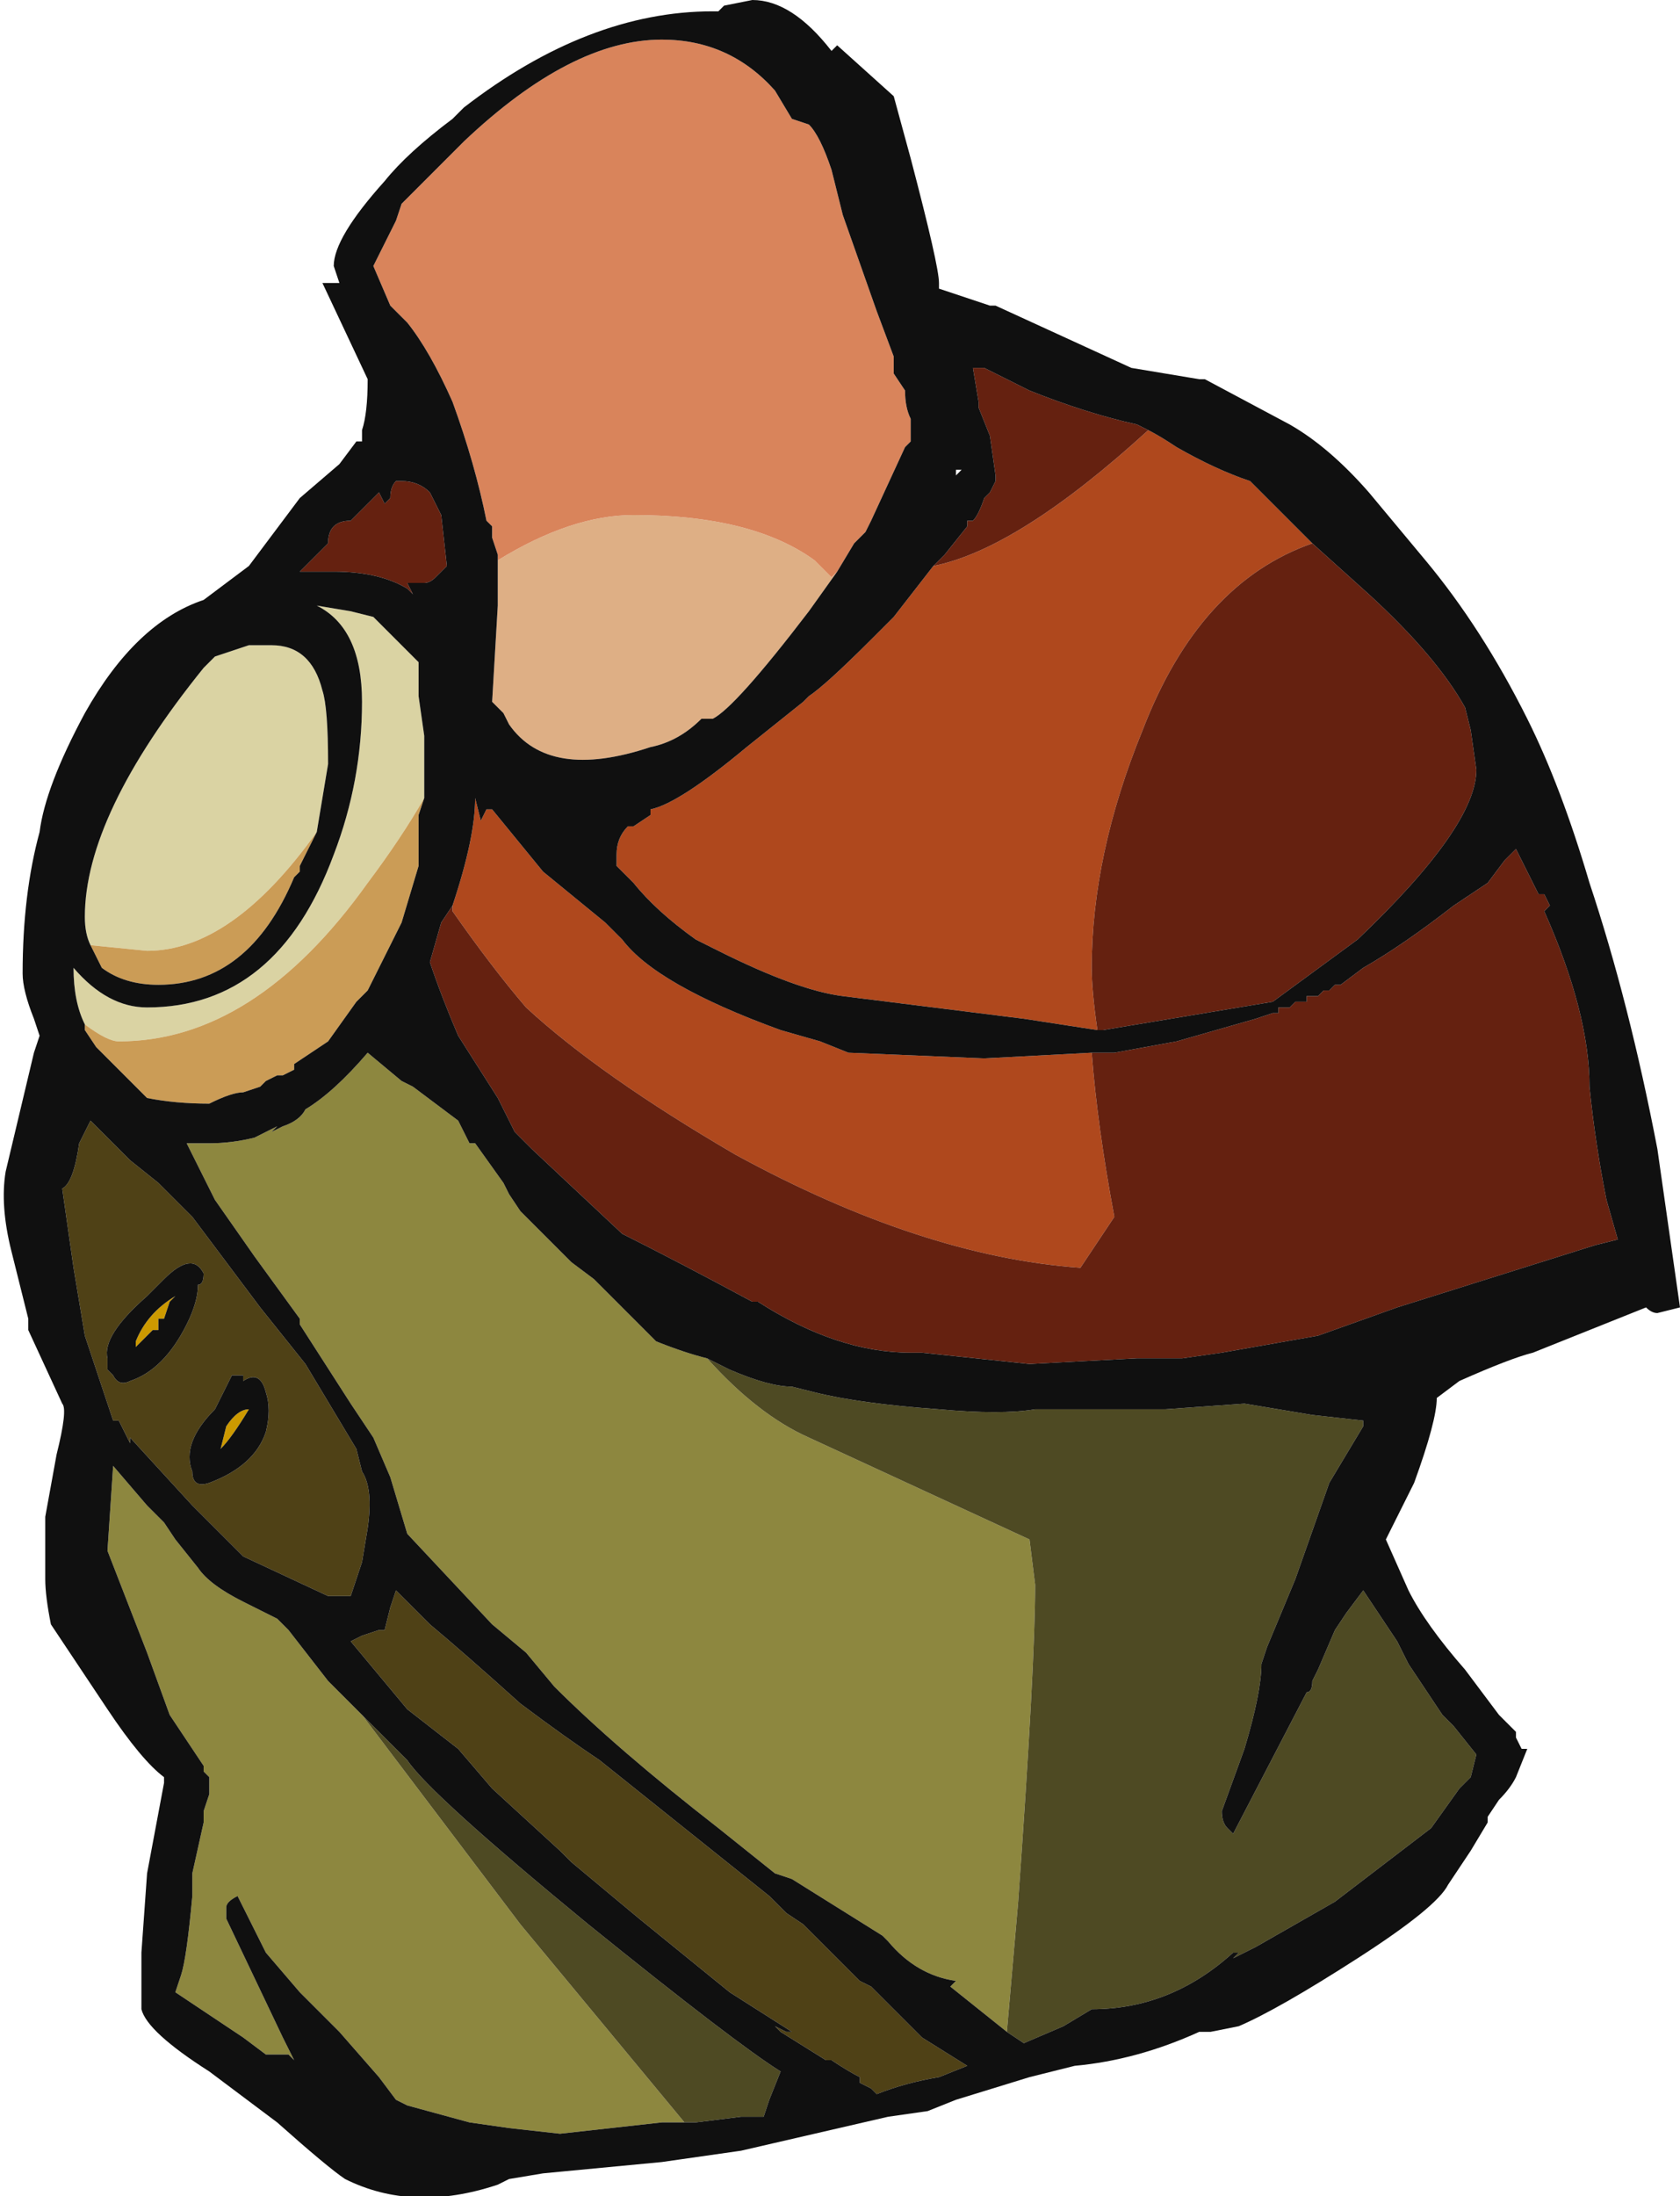 <?xml version="1.0" encoding="UTF-8" standalone="no"?>
<svg xmlns:ffdec="https://www.free-decompiler.com/flash" xmlns:xlink="http://www.w3.org/1999/xlink" ffdec:objectType="shape" height="19.4px" width="14.85px" xmlns="http://www.w3.org/2000/svg">
  <g transform="matrix(1.0, 0.0, 0.0, 1.0, 6.85, 19.85)">
    <path d="M0.1 -2.95 L0.25 -2.85 0.75 -2.35 0.85 -2.3 1.3 -1.85 1.7 -1.6 1.45 -1.5 Q1.15 -1.45 0.9 -1.35 L0.85 -1.4 0.75 -1.45 0.75 -1.5 Q0.65 -1.55 0.5 -1.65 L0.45 -1.65 0.05 -1.9 0.0 -1.95 0.1 -1.9 0.15 -1.9 -0.4 -2.25 -1.2 -2.9 -1.8 -3.4 -1.9 -3.5 -2.5 -4.05 -2.8 -4.4 -3.25 -4.75 -3.75 -5.35 -3.65 -5.4 -3.5 -5.45 -3.45 -5.45 -3.4 -5.65 -3.35 -5.8 -3.05 -5.5 Q-2.75 -5.25 -2.25 -4.8 -1.85 -4.5 -1.55 -4.3 L-0.05 -3.1 0.1 -2.95 M-5.1 -8.5 Q-5.05 -8.5 -5.05 -8.6 -5.15 -8.8 -5.4 -8.55 L-5.55 -8.4 Q-5.95 -8.05 -5.9 -7.85 L-5.9 -7.75 -5.85 -7.7 -5.85 -7.7 Q-5.8 -7.6 -5.7 -7.65 -5.4 -7.75 -5.2 -8.15 -5.1 -8.35 -5.1 -8.5 M-5.3 -9.25 L-5.15 -9.1 -4.55 -8.3 -4.15 -7.8 -3.7 -7.05 -3.65 -6.85 Q-3.55 -6.7 -3.6 -6.35 L-3.65 -6.05 -3.75 -5.75 -3.95 -5.75 -4.7 -6.1 -5.15 -6.55 -5.7 -7.15 -5.7 -7.1 -5.8 -7.3 -5.85 -7.3 -6.1 -8.05 -6.2 -8.65 -6.3 -9.35 Q-6.2 -9.4 -6.15 -9.75 L-6.05 -9.95 -5.7 -9.6 -5.45 -9.4 -5.3 -9.25 M-4.8 -7.7 L-4.95 -7.4 Q-5.25 -7.1 -5.15 -6.85 -5.15 -6.7 -5.0 -6.75 -4.6 -6.9 -4.5 -7.2 -4.45 -7.4 -4.5 -7.55 -4.55 -7.75 -4.7 -7.65 L-4.7 -7.7 -4.8 -7.7" fill="#4f4116" fill-rule="evenodd" stroke="none"/>
    <path d="M-5.45 -8.15 L-5.45 -8.1 -5.5 -8.1 -5.65 -7.95 -5.65 -8.0 Q-5.55 -8.25 -5.3 -8.4 L-5.35 -8.35 -5.4 -8.2 -5.45 -8.2 -5.45 -8.15 M-4.85 -7.25 Q-4.75 -7.4 -4.65 -7.4 -4.8 -7.15 -4.9 -7.05 L-4.85 -7.25" fill="#cc9900" fill-rule="evenodd" stroke="none"/>
    <path d="M-6.1 -10.8 Q-6.2 -11.0 -6.2 -11.3 -5.9 -10.95 -5.55 -10.95 -4.4 -10.95 -3.9 -12.3 -3.65 -12.95 -3.65 -13.65 -3.65 -14.3 -4.05 -14.5 L-3.75 -14.45 -3.55 -14.4 -3.15 -14.0 -3.15 -13.7 -3.1 -13.35 -3.1 -12.8 Q-3.3 -12.45 -3.6 -12.05 -4.6 -10.65 -5.8 -10.65 -5.9 -10.65 -6.1 -10.8 M-6.05 -11.5 Q-6.1 -11.6 -6.1 -11.75 -6.1 -12.65 -5.05 -13.95 L-4.95 -14.05 -4.65 -14.15 -4.45 -14.15 Q-4.1 -14.15 -4.0 -13.75 -3.95 -13.6 -3.95 -13.1 -4.0 -12.8 -4.05 -12.5 -4.8 -11.45 -5.55 -11.45 L-6.05 -11.5" fill="#dad3a3" fill-rule="evenodd" stroke="none"/>
    <path d="M0.55 -14.8 L0.3 -14.45 Q-0.35 -13.6 -0.55 -13.5 L-0.65 -13.5 Q-0.85 -13.3 -1.1 -13.25 -2.0 -12.95 -2.35 -13.45 L-2.4 -13.55 -2.5 -13.65 -2.45 -14.5 -2.45 -14.9 Q-1.8 -15.3 -1.25 -15.3 -0.2 -15.3 0.35 -14.9 L0.5 -14.75 0.55 -14.8" fill="#deaf85" fill-rule="evenodd" stroke="none"/>
    <path d="M-2.45 -14.9 L-2.45 -14.95 -2.5 -15.1 -2.5 -15.2 -2.55 -15.25 Q-2.65 -15.75 -2.85 -16.3 -3.05 -16.75 -3.25 -17.0 L-3.4 -17.15 -3.55 -17.5 -3.35 -17.9 -3.3 -18.05 -2.75 -18.6 Q-1.8 -19.5 -1.0 -19.5 -0.4 -19.5 0.0 -19.05 L0.15 -18.8 0.3 -18.75 Q0.4 -18.65 0.5 -18.35 L0.6 -17.95 0.9 -17.1 1.05 -16.7 1.05 -16.55 1.15 -16.4 Q1.15 -16.25 1.2 -16.15 L1.2 -15.95 1.15 -15.9 0.85 -15.25 0.8 -15.15 0.7 -15.05 0.55 -14.8 0.5 -14.75 0.35 -14.9 Q-0.2 -15.3 -1.25 -15.3 -1.8 -15.3 -2.45 -14.9" fill="#d9845b" fill-rule="evenodd" stroke="none"/>
    <path d="M-6.1 -10.8 Q-5.9 -10.65 -5.8 -10.65 -4.6 -10.65 -3.6 -12.05 -3.3 -12.45 -3.1 -12.8 L-3.15 -12.65 -3.15 -12.2 -3.3 -11.7 Q-3.45 -11.4 -3.6 -11.1 L-3.7 -11.0 -3.95 -10.65 Q-4.1 -10.55 -4.25 -10.45 L-4.25 -10.4 -4.35 -10.35 -4.4 -10.35 -4.5 -10.3 -4.55 -10.25 -4.7 -10.2 Q-4.8 -10.2 -5.0 -10.1 -5.3 -10.1 -5.55 -10.15 L-6.0 -10.6 -6.1 -10.75 -6.1 -10.8 M-6.05 -11.5 L-5.55 -11.45 Q-4.8 -11.45 -4.05 -12.5 L-4.2 -12.2 -4.2 -12.15 -4.25 -12.1 Q-4.65 -11.15 -5.45 -11.15 -5.75 -11.15 -5.95 -11.3 L-6.05 -11.5" fill="#cb9c56" fill-rule="evenodd" stroke="none"/>
    <path d="M1.4 -14.85 Q2.15 -15.0 3.3 -16.05 3.4 -16.0 3.55 -15.9 3.9 -15.7 4.2 -15.6 L4.75 -15.05 Q3.75 -14.7 3.25 -13.4 2.8 -12.3 2.8 -11.3 2.8 -11.1 2.85 -10.75 L2.2 -10.85 0.6 -11.05 Q0.2 -11.1 -0.5 -11.45 L-0.7 -11.55 Q-1.05 -11.8 -1.25 -12.05 L-1.4 -12.2 -1.4 -12.3 Q-1.4 -12.45 -1.3 -12.55 L-1.25 -12.55 -1.1 -12.65 -1.1 -12.7 Q-0.85 -12.75 -0.25 -13.25 L0.25 -13.65 0.3 -13.7 Q0.45 -13.8 0.85 -14.2 L1.05 -14.4 1.4 -14.85 M-2.85 -11.85 Q-2.65 -12.45 -2.65 -12.8 L-2.6 -12.6 -2.55 -12.7 -2.5 -12.7 -2.05 -12.15 -1.5 -11.7 -1.35 -11.55 Q-1.05 -11.15 0.05 -10.75 L0.4 -10.65 0.65 -10.55 1.85 -10.5 2.8 -10.55 Q2.85 -9.9 3.0 -9.1 L2.7 -8.65 Q1.3 -8.75 -0.35 -9.65 -1.55 -10.35 -2.2 -10.95 -2.5 -11.3 -2.85 -11.8 L-2.85 -11.85" fill="#af481d" fill-rule="evenodd" stroke="none"/>
    <path d="M1.4 -14.85 L1.5 -14.95 1.7 -15.2 1.7 -15.25 1.75 -15.25 Q1.8 -15.3 1.85 -15.45 L1.9 -15.5 1.95 -15.6 1.95 -15.65 1.9 -16.0 1.8 -16.25 1.8 -16.3 1.75 -16.6 1.85 -16.6 2.25 -16.4 Q2.75 -16.2 3.2 -16.1 L3.3 -16.05 Q2.15 -15.0 1.4 -14.85 M4.75 -15.05 L5.25 -14.6 Q5.85 -14.05 6.1 -13.6 L6.15 -13.4 6.2 -13.05 Q6.2 -12.55 5.15 -11.55 L4.4 -11.0 2.9 -10.75 2.85 -10.75 Q2.8 -11.1 2.8 -11.3 2.8 -12.3 3.25 -13.4 3.75 -14.7 4.75 -15.05 M2.8 -10.55 L3.0 -10.55 3.55 -10.65 4.25 -10.85 4.4 -10.9 4.45 -10.9 4.45 -10.95 4.55 -10.95 4.6 -11.0 4.7 -11.0 4.7 -11.05 4.8 -11.05 4.85 -11.1 4.9 -11.1 4.95 -11.15 5.0 -11.15 5.2 -11.3 Q5.55 -11.5 6.0 -11.85 L6.3 -12.05 6.45 -12.25 6.55 -12.35 6.75 -11.95 6.8 -11.95 6.85 -11.85 6.8 -11.8 Q7.2 -10.9 7.2 -10.25 7.25 -9.75 7.35 -9.25 L7.45 -8.9 7.25 -8.85 5.5 -8.3 4.8 -8.05 3.95 -7.9 3.6 -7.85 3.2 -7.85 2.25 -7.8 1.3 -7.9 1.2 -7.9 Q0.55 -7.9 -0.15 -8.35 L-0.2 -8.35 Q-0.85 -8.7 -1.35 -8.95 L-2.15 -9.7 -2.3 -9.85 -2.45 -10.15 -2.8 -10.7 Q-2.95 -11.05 -3.05 -11.35 L-2.95 -11.7 -2.85 -11.85 -2.85 -11.8 Q-2.5 -11.3 -2.2 -10.95 -1.55 -10.35 -0.35 -9.65 1.3 -8.75 2.7 -8.65 L3.0 -9.1 Q2.85 -9.9 2.8 -10.55 M-3.05 -15.5 L-2.95 -15.3 -2.9 -14.85 -3.0 -14.75 Q-3.05 -14.7 -3.1 -14.7 L-3.25 -14.7 -3.2 -14.6 -3.25 -14.65 Q-3.5 -14.8 -3.9 -14.8 L-4.2 -14.8 -3.95 -15.05 Q-3.95 -15.25 -3.75 -15.25 L-3.5 -15.5 -3.45 -15.4 -3.4 -15.45 Q-3.4 -15.55 -3.35 -15.6 L-3.3 -15.6 Q-3.15 -15.6 -3.05 -15.5" fill="#652110" fill-rule="evenodd" stroke="none"/>
    <path d="M-0.6 -7.85 Q-0.15 -7.35 0.3 -7.15 L2.25 -6.25 2.3 -5.85 Q2.3 -5.15 2.15 -3.05 L2.05 -1.9 1.55 -2.3 1.6 -2.35 Q1.25 -2.4 1.0 -2.7 L0.95 -2.75 0.15 -3.25 0.0 -3.3 -0.5 -3.7 Q-1.4 -4.4 -1.95 -4.95 L-2.2 -5.25 -2.5 -5.5 -3.25 -6.3 -3.4 -6.8 -3.55 -7.15 -3.75 -7.45 -4.2 -8.15 -4.2 -8.2 -4.6 -8.75 -4.95 -9.25 -5.2 -9.75 -5.0 -9.75 Q-4.8 -9.75 -4.6 -9.8 L-4.4 -9.9 -4.45 -9.85 -4.35 -9.9 Q-4.2 -9.95 -4.15 -10.05 -3.9 -10.2 -3.6 -10.55 L-3.3 -10.3 -3.2 -10.25 -2.8 -9.95 -2.7 -9.75 -2.65 -9.75 -2.4 -9.4 -2.35 -9.3 -2.25 -9.15 -1.8 -8.7 -1.6 -8.55 -1.05 -8.0 Q-0.8 -7.9 -0.6 -7.85 M-0.7 -1.1 L-1.0 -1.1 -1.9 -1.0 -2.35 -1.05 -2.7 -1.1 -3.25 -1.25 -3.35 -1.3 -3.5 -1.5 -3.85 -1.9 -4.2 -2.25 -4.5 -2.6 -4.75 -3.1 Q-4.85 -3.05 -4.85 -3.0 L-4.85 -2.9 -4.35 -1.85 -4.25 -1.65 -4.3 -1.7 -4.5 -1.7 -4.7 -1.85 -5.3 -2.25 -5.25 -2.4 Q-5.2 -2.55 -5.15 -3.1 L-5.15 -3.3 -5.05 -3.75 -5.05 -3.85 -5.0 -4.0 -5.0 -4.15 -5.05 -4.2 -5.05 -4.25 -5.35 -4.7 -5.55 -5.25 -5.9 -6.15 -5.85 -6.9 -5.55 -6.55 -5.4 -6.4 -5.3 -6.25 -5.1 -6.0 Q-5.0 -5.85 -4.7 -5.7 L-4.4 -5.55 -4.3 -5.45 -3.95 -5.0 -3.65 -4.7 -2.25 -2.85 -0.8 -1.1 -0.7 -1.1" fill="#8d873f" fill-rule="evenodd" stroke="none"/>
    <path d="M-0.6 -7.85 L-0.4 -7.75 Q-0.05 -7.6 0.15 -7.6 L0.35 -7.55 Q0.75 -7.45 1.45 -7.4 2.0 -7.35 2.3 -7.4 L3.45 -7.4 4.15 -7.45 4.75 -7.35 5.2 -7.3 5.2 -7.25 4.9 -6.75 4.6 -5.9 4.35 -5.3 4.3 -5.15 Q4.3 -4.9 4.15 -4.4 L3.95 -3.85 Q3.95 -3.75 4.0 -3.7 L4.05 -3.65 4.7 -4.9 Q4.75 -4.9 4.75 -5.0 L4.8 -5.1 4.95 -5.45 5.05 -5.6 5.2 -5.8 5.5 -5.35 5.6 -5.15 Q5.8 -4.85 5.9 -4.7 L6.0 -4.6 6.2 -4.35 6.15 -4.15 6.05 -4.05 5.8 -3.7 4.95 -3.05 4.25 -2.65 4.05 -2.55 4.1 -2.6 4.05 -2.6 Q3.5 -2.1 2.8 -2.1 L2.55 -1.95 2.2 -1.8 2.05 -1.9 2.15 -3.05 Q2.3 -5.15 2.3 -5.85 L2.25 -6.25 0.3 -7.15 Q-0.15 -7.35 -0.6 -7.85 M-0.7 -1.1 L-0.8 -1.1 -2.25 -2.85 -3.65 -4.7 -3.25 -4.3 Q-3.05 -4.0 -1.65 -2.85 -0.35 -1.8 0.05 -1.55 L-0.05 -1.3 -0.1 -1.15 -0.3 -1.15 -0.7 -1.1" fill="#4e4a23" fill-rule="evenodd" stroke="none"/>
    <path d="M1.2 -18.45 Q1.45 -17.5 1.45 -17.35 L1.45 -17.3 1.9 -17.15 1.95 -17.15 3.15 -16.6 3.75 -16.5 3.8 -16.5 4.55 -16.1 Q4.9 -15.9 5.25 -15.5 L5.75 -14.9 Q6.25 -14.3 6.65 -13.5 6.95 -12.9 7.2 -12.05 7.55 -11.0 7.8 -9.7 L8.0 -8.3 7.8 -8.25 Q7.75 -8.25 7.7 -8.3 7.2 -8.1 6.7 -7.9 6.5 -7.85 6.05 -7.65 L5.85 -7.5 Q5.85 -7.3 5.65 -6.75 L5.4 -6.25 5.6 -5.8 Q5.75 -5.5 6.1 -5.1 L6.4 -4.7 6.55 -4.55 6.55 -4.5 6.6 -4.4 6.65 -4.4 6.55 -4.15 Q6.5 -4.05 6.4 -3.95 L6.3 -3.8 6.3 -3.75 6.15 -3.5 5.95 -3.2 Q5.85 -3.0 5.15 -2.55 4.45 -2.1 4.1 -1.95 L3.85 -1.9 3.75 -1.9 Q3.2 -1.65 2.65 -1.6 L2.25 -1.5 1.6 -1.3 1.35 -1.2 1.0 -1.15 -0.3 -0.85 -1.0 -0.75 -2.05 -0.65 -2.35 -0.6 -2.45 -0.55 Q-3.2 -0.3 -3.8 -0.6 -3.95 -0.7 -4.4 -1.1 L-5.0 -1.55 Q-5.55 -1.9 -5.6 -2.1 L-5.6 -2.6 -5.55 -3.3 -5.4 -4.1 -5.4 -4.15 Q-5.6 -4.3 -5.9 -4.75 L-6.4 -5.5 Q-6.45 -5.75 -6.45 -5.9 L-6.45 -6.45 -6.35 -7.0 Q-6.25 -7.4 -6.3 -7.45 L-6.6 -8.1 -6.6 -8.2 -6.75 -8.8 Q-6.85 -9.2 -6.8 -9.5 L-6.55 -10.55 -6.5 -10.7 -6.55 -10.85 Q-6.65 -11.1 -6.65 -11.25 -6.65 -11.95 -6.5 -12.5 -6.45 -12.9 -6.1 -13.55 -5.65 -14.35 -5.05 -14.55 L-4.65 -14.85 -4.2 -15.45 -3.85 -15.75 -3.7 -15.95 -3.65 -15.95 -3.65 -16.05 Q-3.6 -16.2 -3.6 -16.5 L-4.0 -17.35 -3.85 -17.35 -3.9 -17.5 Q-3.9 -17.75 -3.45 -18.25 -3.25 -18.5 -2.85 -18.8 -2.8 -18.85 -2.75 -18.9 -1.65 -19.75 -0.55 -19.75 L-0.5 -19.75 -0.45 -19.8 -0.2 -19.85 Q0.15 -19.85 0.5 -19.4 L0.55 -19.45 1.05 -19.0 1.2 -18.45 M0.55 -14.8 L0.7 -15.05 0.8 -15.15 0.85 -15.25 1.15 -15.9 1.2 -15.95 1.2 -16.15 Q1.15 -16.25 1.15 -16.4 L1.05 -16.55 1.05 -16.7 0.9 -17.1 0.6 -17.95 0.5 -18.35 Q0.4 -18.65 0.3 -18.75 L0.15 -18.8 0.0 -19.05 Q-0.4 -19.5 -1.0 -19.5 -1.8 -19.5 -2.75 -18.6 L-3.3 -18.05 -3.35 -17.9 -3.55 -17.5 -3.4 -17.15 -3.25 -17.0 Q-3.05 -16.75 -2.85 -16.3 -2.65 -15.75 -2.55 -15.25 L-2.5 -15.2 -2.5 -15.1 -2.45 -14.95 -2.45 -14.9 -2.45 -14.5 -2.5 -13.65 -2.4 -13.55 -2.35 -13.45 Q-2.0 -12.95 -1.1 -13.25 -0.85 -13.3 -0.65 -13.5 L-0.55 -13.5 Q-0.35 -13.6 0.3 -14.45 L0.55 -14.8 M3.3 -16.05 L3.2 -16.1 Q2.75 -16.2 2.25 -16.4 L1.85 -16.6 1.75 -16.6 1.8 -16.3 1.8 -16.25 1.9 -16.0 1.95 -15.65 1.95 -15.6 1.9 -15.5 1.85 -15.45 Q1.8 -15.3 1.75 -15.25 L1.7 -15.25 1.7 -15.2 1.5 -14.95 1.4 -14.85 1.05 -14.4 0.85 -14.2 Q0.45 -13.8 0.3 -13.7 L0.25 -13.65 -0.25 -13.25 Q-0.85 -12.75 -1.1 -12.7 L-1.1 -12.65 -1.25 -12.55 -1.3 -12.55 Q-1.4 -12.45 -1.4 -12.3 L-1.4 -12.2 -1.25 -12.05 Q-1.05 -11.8 -0.7 -11.55 L-0.5 -11.45 Q0.2 -11.1 0.6 -11.05 L2.2 -10.85 2.85 -10.75 2.9 -10.75 4.4 -11.0 5.15 -11.55 Q6.2 -12.55 6.2 -13.05 L6.15 -13.4 6.1 -13.6 Q5.85 -14.05 5.25 -14.6 L4.75 -15.05 4.2 -15.6 Q3.9 -15.7 3.55 -15.9 3.4 -16.0 3.3 -16.05 M1.6 -15.65 L1.65 -15.7 1.6 -15.7 1.6 -15.65 M-2.85 -11.85 L-2.95 -11.7 -3.05 -11.35 Q-2.95 -11.05 -2.8 -10.7 L-2.45 -10.15 -2.3 -9.85 -2.15 -9.7 -1.35 -8.95 Q-0.85 -8.7 -0.2 -8.35 L-0.15 -8.35 Q0.55 -7.9 1.2 -7.9 L1.3 -7.9 2.25 -7.8 3.2 -7.85 3.6 -7.85 3.95 -7.9 4.8 -8.05 5.5 -8.3 7.25 -8.85 7.45 -8.9 7.35 -9.25 Q7.25 -9.75 7.2 -10.25 7.2 -10.9 6.8 -11.8 L6.85 -11.85 6.8 -11.95 6.75 -11.95 6.55 -12.35 6.45 -12.25 6.3 -12.05 6.0 -11.85 Q5.55 -11.5 5.2 -11.3 L5.0 -11.15 4.95 -11.15 4.9 -11.1 4.85 -11.1 4.8 -11.05 4.7 -11.05 4.7 -11.0 4.6 -11.0 4.55 -10.95 4.45 -10.95 4.45 -10.9 4.4 -10.9 4.25 -10.85 3.55 -10.65 3.0 -10.55 2.8 -10.55 1.85 -10.5 0.65 -10.55 0.4 -10.65 0.05 -10.75 Q-1.05 -11.15 -1.35 -11.55 L-1.5 -11.7 -2.05 -12.15 -2.5 -12.7 -2.55 -12.7 -2.6 -12.6 -2.65 -12.8 Q-2.65 -12.45 -2.85 -11.85 M2.05 -1.9 L2.2 -1.8 2.55 -1.95 2.8 -2.1 Q3.5 -2.1 4.05 -2.6 L4.1 -2.6 4.05 -2.55 4.25 -2.65 4.95 -3.05 5.8 -3.7 6.05 -4.05 6.15 -4.15 6.2 -4.35 6.0 -4.6 5.9 -4.7 Q5.8 -4.85 5.6 -5.15 L5.5 -5.35 5.2 -5.8 5.05 -5.6 4.95 -5.45 4.8 -5.1 4.75 -5.0 Q4.75 -4.9 4.7 -4.9 L4.05 -3.65 4.0 -3.7 Q3.95 -3.75 3.95 -3.85 L4.15 -4.4 Q4.3 -4.9 4.3 -5.15 L4.35 -5.3 4.6 -5.9 4.9 -6.75 5.2 -7.25 5.2 -7.3 4.75 -7.35 4.15 -7.45 3.45 -7.4 2.3 -7.4 Q2.0 -7.35 1.45 -7.4 0.75 -7.45 0.35 -7.55 L0.15 -7.6 Q-0.05 -7.6 -0.4 -7.75 L-0.6 -7.85 Q-0.8 -7.9 -1.05 -8.0 L-1.6 -8.55 -1.8 -8.7 -2.25 -9.15 -2.35 -9.3 -2.4 -9.4 -2.65 -9.75 -2.7 -9.75 -2.8 -9.95 -3.2 -10.25 -3.3 -10.3 -3.6 -10.55 Q-3.9 -10.2 -4.15 -10.05 -4.2 -9.95 -4.35 -9.9 L-4.45 -9.85 -4.4 -9.9 -4.6 -9.8 Q-4.8 -9.75 -5.0 -9.75 L-5.2 -9.75 -4.95 -9.25 -4.6 -8.75 -4.2 -8.2 -4.2 -8.15 -3.75 -7.45 -3.55 -7.15 -3.4 -6.8 -3.25 -6.3 -2.5 -5.5 -2.2 -5.25 -1.95 -4.95 Q-1.4 -4.4 -0.5 -3.7 L0.0 -3.3 0.15 -3.25 0.95 -2.75 1.0 -2.7 Q1.25 -2.4 1.6 -2.35 L1.55 -2.3 2.05 -1.9 M0.1 -2.95 L-0.05 -3.1 -1.55 -4.3 Q-1.85 -4.5 -2.25 -4.8 -2.75 -5.25 -3.05 -5.5 L-3.35 -5.8 -3.4 -5.65 -3.45 -5.45 -3.5 -5.45 -3.65 -5.4 -3.75 -5.35 -3.25 -4.75 -2.8 -4.4 -2.5 -4.05 -1.9 -3.5 -1.8 -3.4 -1.2 -2.9 -0.4 -2.25 0.15 -1.9 0.1 -1.9 0.0 -1.95 0.05 -1.9 0.45 -1.65 0.5 -1.65 Q0.65 -1.55 0.75 -1.5 L0.75 -1.45 0.85 -1.4 0.9 -1.35 Q1.15 -1.45 1.45 -1.5 L1.7 -1.6 1.3 -1.85 0.85 -2.3 0.75 -2.35 0.25 -2.85 0.1 -2.95 M-3.05 -15.5 Q-3.15 -15.6 -3.3 -15.6 L-3.35 -15.6 Q-3.4 -15.55 -3.4 -15.45 L-3.45 -15.4 -3.5 -15.5 -3.75 -15.25 Q-3.95 -15.25 -3.95 -15.05 L-4.2 -14.8 -3.9 -14.8 Q-3.5 -14.8 -3.25 -14.65 L-3.2 -14.6 -3.25 -14.7 -3.1 -14.7 Q-3.05 -14.7 -3.0 -14.75 L-2.9 -14.85 -2.95 -15.3 -3.05 -15.5 M-3.1 -12.8 L-3.1 -13.35 -3.15 -13.7 -3.15 -14.0 -3.55 -14.4 -3.75 -14.45 -4.05 -14.5 Q-3.65 -14.3 -3.65 -13.65 -3.65 -12.95 -3.9 -12.3 -4.4 -10.95 -5.55 -10.95 -5.9 -10.95 -6.2 -11.3 -6.2 -11.0 -6.1 -10.8 L-6.1 -10.75 -6.0 -10.6 -5.55 -10.15 Q-5.3 -10.1 -5.0 -10.1 -4.8 -10.2 -4.7 -10.2 L-4.55 -10.25 -4.5 -10.3 -4.4 -10.35 -4.35 -10.35 -4.25 -10.4 -4.25 -10.45 Q-4.1 -10.55 -3.95 -10.65 L-3.7 -11.0 -3.6 -11.1 Q-3.45 -11.4 -3.3 -11.7 L-3.15 -12.2 -3.15 -12.65 -3.1 -12.8 M-4.05 -12.5 Q-4.0 -12.8 -3.95 -13.1 -3.95 -13.6 -4.0 -13.75 -4.1 -14.15 -4.45 -14.15 L-4.65 -14.15 -4.95 -14.05 -5.05 -13.95 Q-6.1 -12.65 -6.1 -11.75 -6.1 -11.6 -6.05 -11.5 L-5.95 -11.3 Q-5.75 -11.15 -5.45 -11.15 -4.65 -11.15 -4.25 -12.1 L-4.2 -12.15 -4.2 -12.2 -4.05 -12.5 M-5.3 -9.25 L-5.45 -9.4 -5.7 -9.6 -6.05 -9.95 -6.15 -9.75 Q-6.2 -9.4 -6.3 -9.35 L-6.2 -8.65 -6.1 -8.05 -5.85 -7.3 -5.8 -7.3 -5.7 -7.1 -5.7 -7.15 -5.15 -6.55 -4.7 -6.1 -3.95 -5.75 -3.75 -5.75 -3.65 -6.05 -3.6 -6.35 Q-3.55 -6.7 -3.65 -6.85 L-3.7 -7.05 -4.15 -7.8 -4.55 -8.3 -5.15 -9.1 -5.3 -9.25 M-5.1 -8.5 Q-5.1 -8.35 -5.2 -8.15 -5.4 -7.75 -5.7 -7.65 -5.8 -7.6 -5.85 -7.7 L-5.85 -7.7 -5.9 -7.75 -5.9 -7.85 Q-5.95 -8.05 -5.55 -8.4 L-5.4 -8.55 Q-5.15 -8.8 -5.05 -8.6 -5.05 -8.5 -5.1 -8.5 M-5.45 -8.15 L-5.45 -8.2 -5.4 -8.2 -5.35 -8.35 -5.3 -8.4 Q-5.55 -8.25 -5.65 -8.0 L-5.65 -7.95 -5.5 -8.1 -5.45 -8.1 -5.45 -8.15 M-4.8 -7.7 L-4.7 -7.7 -4.7 -7.65 Q-4.55 -7.75 -4.5 -7.55 -4.45 -7.4 -4.5 -7.2 -4.6 -6.9 -5.0 -6.75 -5.15 -6.7 -5.15 -6.85 -5.25 -7.1 -4.95 -7.4 L-4.8 -7.7 M-4.85 -7.25 L-4.9 -7.05 Q-4.8 -7.15 -4.65 -7.4 -4.75 -7.4 -4.85 -7.25 M-3.65 -4.7 L-3.95 -5.0 -4.3 -5.45 -4.4 -5.55 -4.7 -5.7 Q-5.0 -5.85 -5.1 -6.0 L-5.3 -6.25 -5.4 -6.4 -5.55 -6.55 -5.85 -6.9 -5.9 -6.15 -5.55 -5.25 -5.35 -4.7 -5.05 -4.25 -5.05 -4.2 -5.0 -4.15 -5.0 -4.0 -5.05 -3.85 -5.05 -3.75 -5.15 -3.3 -5.15 -3.1 Q-5.2 -2.55 -5.25 -2.4 L-5.3 -2.25 -4.7 -1.85 -4.5 -1.7 -4.3 -1.7 -4.25 -1.65 -4.35 -1.85 -4.85 -2.9 -4.85 -3.0 Q-4.85 -3.05 -4.75 -3.1 L-4.5 -2.6 -4.2 -2.25 -3.85 -1.9 -3.5 -1.5 -3.35 -1.3 -3.25 -1.25 -2.7 -1.1 -2.35 -1.05 -1.9 -1.0 -1.0 -1.1 -0.7 -1.1 -0.3 -1.15 -0.1 -1.15 -0.05 -1.3 0.05 -1.55 Q-0.35 -1.8 -1.65 -2.85 -3.05 -4.0 -3.25 -4.3 L-3.65 -4.7 M-2.15 -4.9 L-2.15 -4.9" fill="#101010" fill-rule="evenodd" stroke="none"/>
  </g>
</svg>
